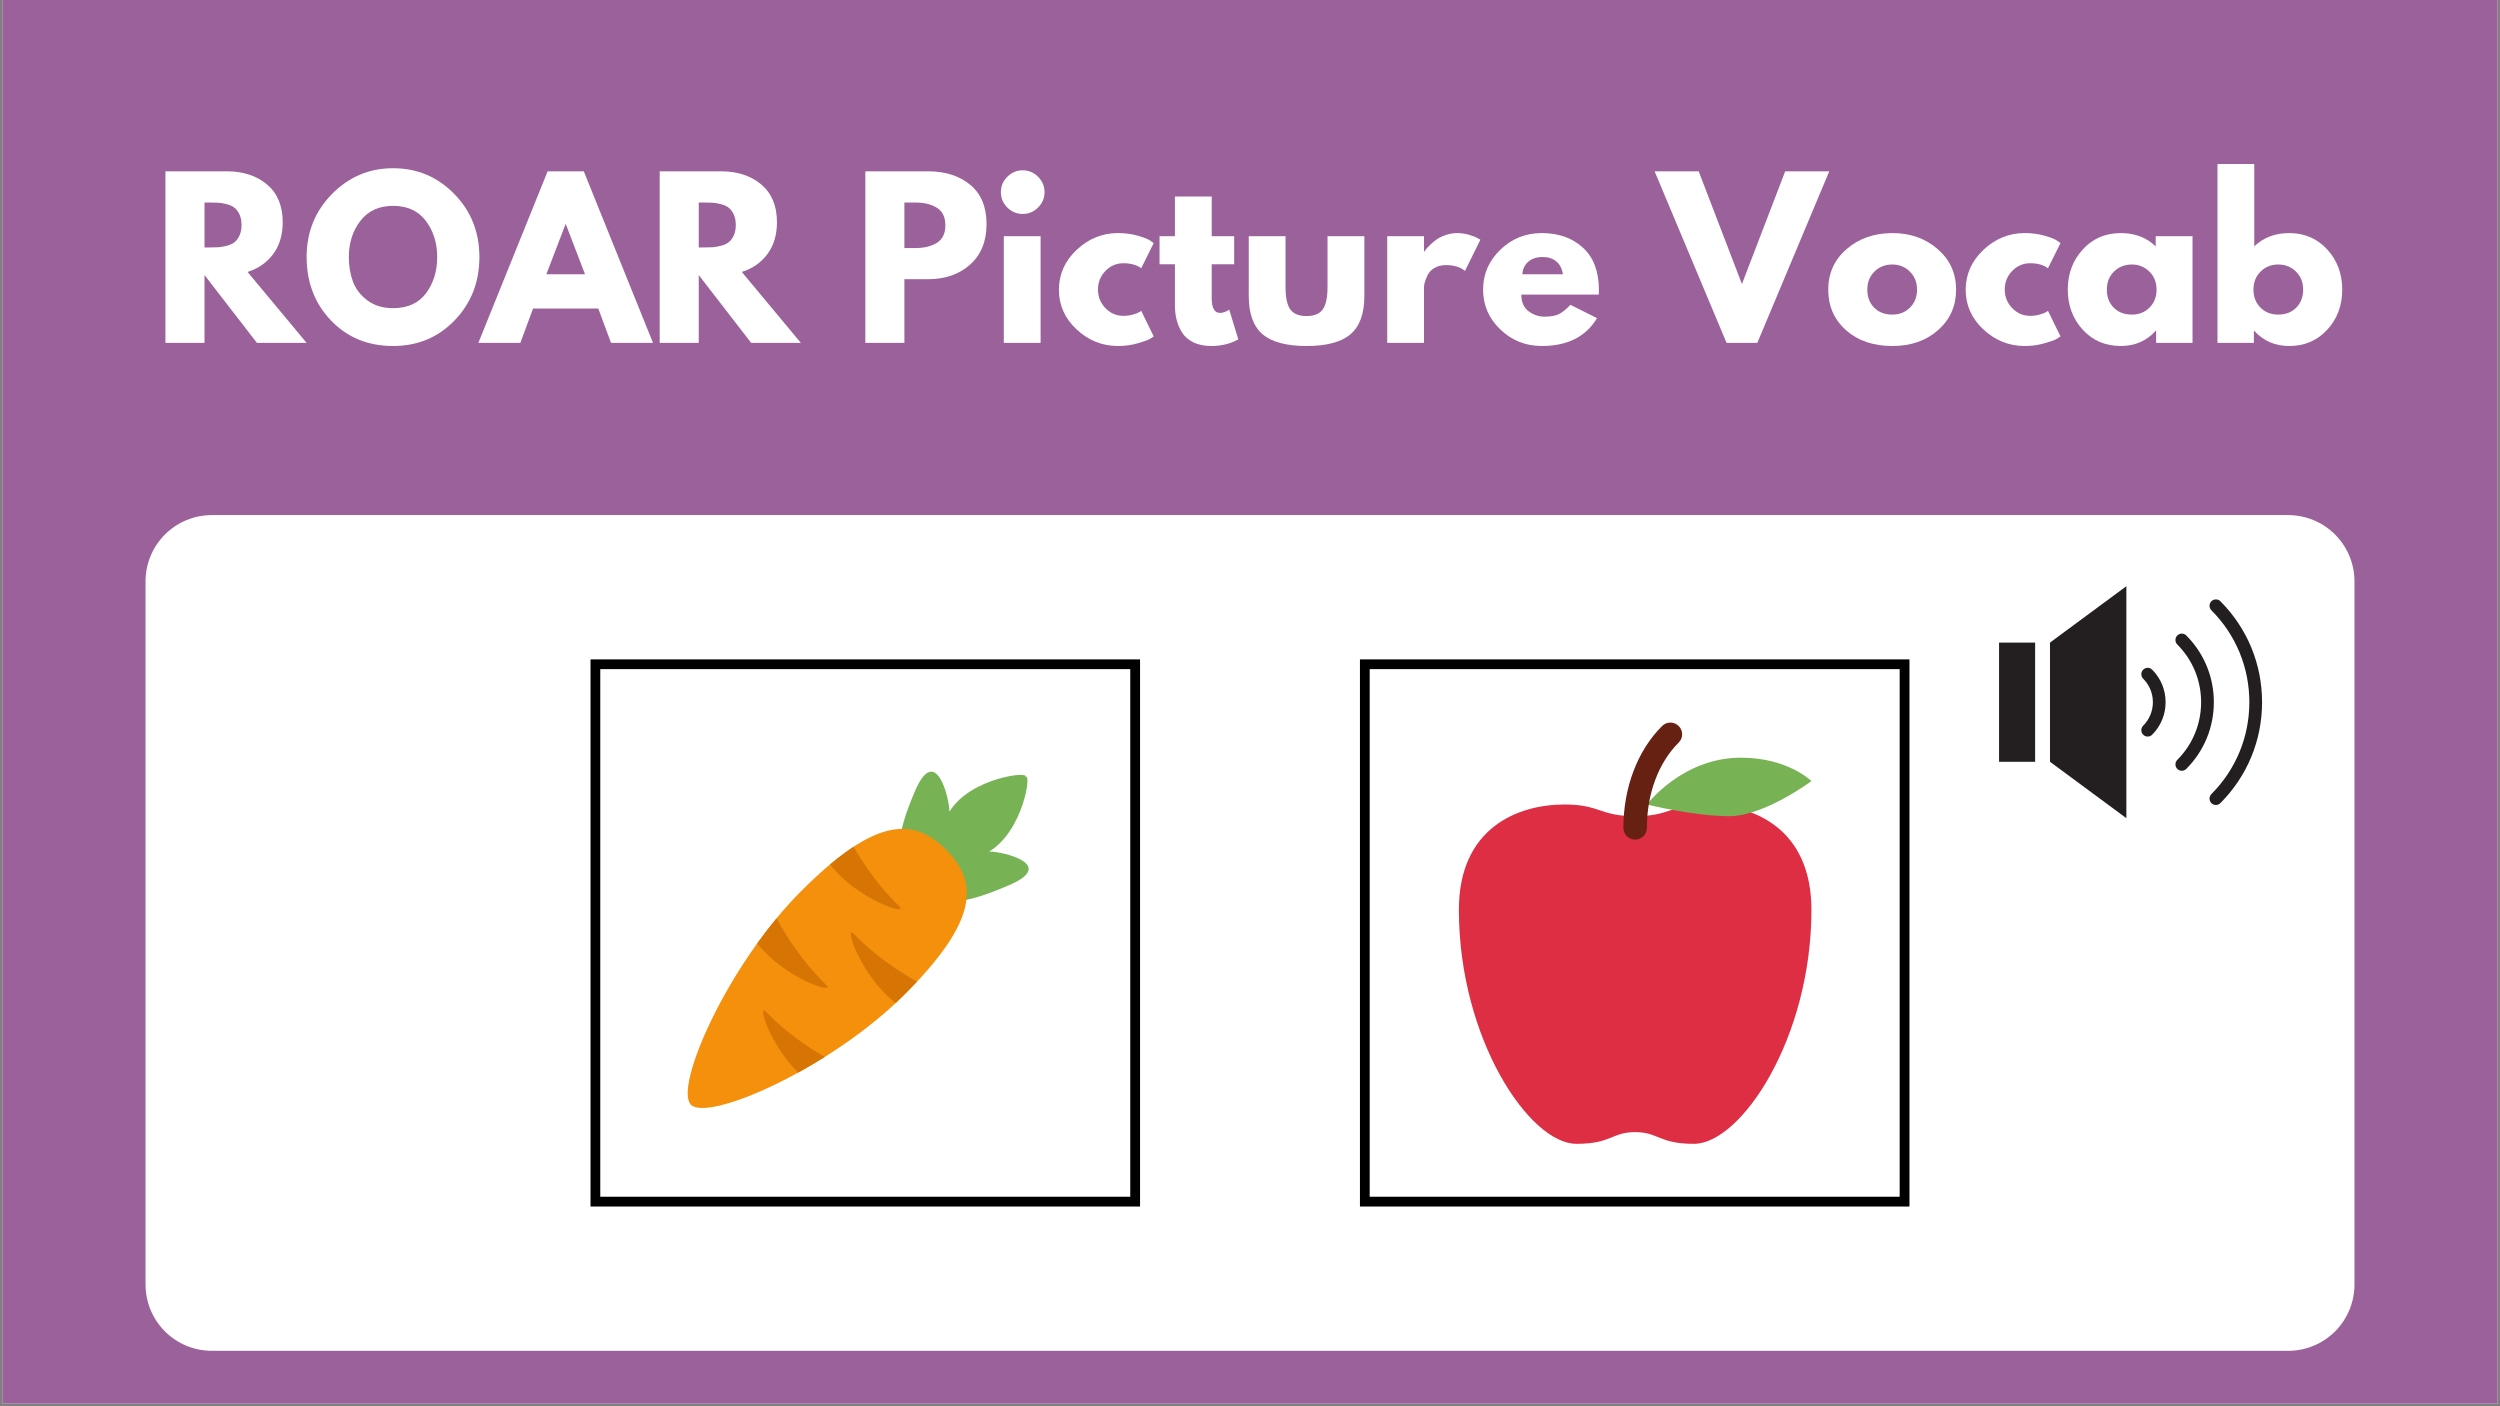 <svg xmlns="http://www.w3.org/2000/svg" xmlns:xlink="http://www.w3.org/1999/xlink" width="1280" zoomAndPan="magnify" viewBox="0 0 960 540" height="720" preserveAspectRatio="xMidYMid meet" version="1.0"><rect x="0" y="0" width="960" height="540" fill="#808080" stroke="none"/><defs><g/><clipPath id="81933df63b"><path d="M 0.887 0 L 959.113 0 L 959.113 539 L 0.887 539 Z M 0.887 0 " clip-rule="nonzero"/></clipPath><clipPath id="61103b97c3"><path d="M 55.883 197.797 L 904.117 197.797 L 904.117 518.715 L 55.883 518.715 Z M 55.883 197.797 " clip-rule="nonzero"/></clipPath><clipPath id="86fc98ab31"><path d="M 81.336 197.797 L 878.664 197.797 C 885.414 197.797 891.887 200.48 896.66 205.254 C 901.434 210.027 904.117 216.5 904.117 223.25 L 904.117 493.262 C 904.117 500.016 901.434 506.488 896.66 511.262 C 891.887 516.035 885.414 518.715 878.664 518.715 L 81.336 518.715 C 74.586 518.715 68.109 516.035 63.34 511.262 C 58.566 506.488 55.883 500.016 55.883 493.262 L 55.883 223.25 C 55.883 216.5 58.566 210.027 63.34 205.254 C 68.109 200.48 74.586 197.797 81.336 197.797 Z M 81.336 197.797 " clip-rule="nonzero"/></clipPath><clipPath id="d5edf60aa5"><path d="M 226.762 253.203 L 437.781 253.203 L 437.781 463.309 L 226.762 463.309 Z M 226.762 253.203 " clip-rule="nonzero"/></clipPath><clipPath id="9ee5827db8"><path d="M 522.219 253.203 L 733.234 253.203 L 733.234 463.309 L 522.219 463.309 Z M 522.219 253.203 " clip-rule="nonzero"/></clipPath><clipPath id="9c52026a94"><path d="M 560 308 L 695.801 308 L 695.801 439.23 L 560 439.23 Z M 560 308 " clip-rule="nonzero"/></clipPath><clipPath id="f1a25b0bc9"><path d="M 632 290 L 695.801 290 L 695.801 314 L 632 314 Z M 632 290 " clip-rule="nonzero"/></clipPath><clipPath id="9d61d23fcd"><path d="M 623 277.02 L 646 277.02 L 646 323 L 623 323 Z M 623 277.02 " clip-rule="nonzero"/></clipPath><clipPath id="5432ead3c4"><path d="M 787 225.098 L 817 225.098 L 817 314.184 L 787 314.184 Z M 787 225.098 " clip-rule="nonzero"/></clipPath><clipPath id="2a549d5b63"><path d="M 767.625 246 L 782 246 L 782 293 L 767.625 293 Z M 767.625 246 " clip-rule="nonzero"/></clipPath><clipPath id="24e7ac65bc"><path d="M 848 230 L 868.688 230 L 868.688 310 L 848 310 Z M 848 230 " clip-rule="nonzero"/></clipPath></defs><g clip-path="url(#81933df63b)"><path fill="#ffffff" d="M 0.887 0 L 959.113 0 L 959.113 539 L 0.887 539 Z M 0.887 0 " fill-opacity="1" fill-rule="nonzero"/><path fill="#9b619a" d="M 0.887 0 L 959.113 0 L 959.113 539 L 0.887 539 Z M 0.887 0 " fill-opacity="1" fill-rule="nonzero"/></g><g clip-path="url(#61103b97c3)"><g clip-path="url(#86fc98ab31)"><path fill="#ffffff" d="M 55.883 197.797 L 904.117 197.797 L 904.117 518.715 L 55.883 518.715 Z M 55.883 197.797 " fill-opacity="1" fill-rule="nonzero"/></g></g><g clip-path="url(#d5edf60aa5)"><path stroke-linecap="butt" transform="matrix(0.943, 0, 0, 0.943, 226.763, 253.205)" fill="none" stroke-linejoin="miter" d="M -0.001 -0.002 L 223.751 -0.002 L 223.751 222.781 L -0.001 222.781 Z M -0.001 -0.002 " stroke="#000000" stroke-width="7.938" stroke-opacity="1" stroke-miterlimit="4"/></g><path fill="#77b255" d="M 379.852 326.984 C 393.082 319.039 396.352 295.836 393.703 298.484 C 396.352 295.836 372.527 298.484 364.586 311.723 C 364.586 306.43 359.293 285.25 351.355 303.781 C 343.41 322.312 346.055 324.957 346.055 330.25 C 346.055 335.547 356.648 335.547 356.648 335.547 C 356.648 335.547 356.18 345.668 361.477 345.668 C 366.77 345.668 368.953 347.852 387.48 339.91 C 406.012 331.965 385.145 326.984 379.852 326.984 Z M 379.852 326.984 " fill-opacity="1" fill-rule="nonzero"/><path fill="#f4900c" d="M 347.379 381.867 C 318.871 410.375 271.938 430.84 265.32 424.219 C 258.699 417.602 279.168 370.668 307.668 342.16 C 336.176 313.652 350.832 313.852 363.262 326.277 C 375.688 338.703 375.887 353.359 347.379 381.867 Z M 347.379 381.867 " fill-opacity="1" fill-rule="nonzero"/><path fill="#d67503" d="M 345.332 348.051 C 341.691 344.41 334.961 337.621 327.766 325.191 C 324.945 327.031 321.949 329.273 318.746 331.957 C 329.242 345.484 349.148 351.863 345.332 348.051 Z M 317.309 378.266 C 313.414 374.371 305.965 366.848 298.199 352.637 C 295.625 355.754 293.148 358.977 290.785 362.258 C 301.293 375.727 321.113 382.07 317.309 378.266 Z M 352.129 376.953 C 338.723 369.438 331.578 362.316 327.789 358.531 C 323.969 354.703 330.379 374.684 343.949 385.164 C 345.113 384.078 350.637 378.547 352.129 376.953 Z M 306.52 411.859 C 309.871 410.016 313.273 408.02 316.684 405.879 C 304.43 398.75 297.707 392.094 294.094 388.48 C 290.645 385.023 295.539 401.008 306.52 411.859 Z M 306.52 411.859 " fill-opacity="1" fill-rule="nonzero"/><g clip-path="url(#9ee5827db8)"><path stroke-linecap="butt" transform="matrix(0.943, 0, 0, 0.943, 522.219, 253.205)" fill="none" stroke-linejoin="miter" d="M 0 -0.002 L 223.748 -0.002 L 223.748 222.781 L 0 222.781 Z M 0 -0.002 " stroke="#000000" stroke-width="7.938" stroke-opacity="1" stroke-miterlimit="4"/></g><g clip-path="url(#9c52026a94)"><path fill="#dd2e44" d="M 654.973 308.922 C 641.434 308.922 641.434 313.414 627.898 313.414 C 614.359 313.414 614.359 308.922 600.824 308.922 C 582.773 308.922 560.211 317.906 560.211 349.363 C 560.211 398.789 587.285 439.23 605.336 439.23 C 618.871 439.23 618.871 434.738 627.898 434.738 C 636.922 434.738 636.922 439.23 650.461 439.23 C 668.512 439.23 695.586 398.789 695.586 349.363 C 695.586 317.902 673.023 308.922 654.973 308.922 Z M 654.973 308.922 " fill-opacity="1" fill-rule="nonzero"/></g><g clip-path="url(#f1a25b0bc9)"><path fill="#77b255" d="M 632.41 308.922 C 632.41 308.922 645.949 290.949 668.512 290.949 C 686.559 290.949 695.586 299.934 695.586 299.934 C 695.586 299.934 677.535 313.414 663.996 313.414 C 650.461 313.414 632.41 308.922 632.41 308.922 Z M 632.41 308.922 " fill-opacity="1" fill-rule="nonzero"/></g><g clip-path="url(#9d61d23fcd)"><path fill="#662113" d="M 627.898 322.402 C 625.406 322.402 623.387 320.387 623.387 317.906 C 623.387 302.445 628.801 288.184 638.246 278.785 C 640.008 277.027 642.859 277.027 644.625 278.785 C 646.391 280.539 646.391 283.387 644.625 285.137 C 636.859 292.867 632.41 304.809 632.41 317.906 C 632.41 320.387 630.387 322.402 627.898 322.402 Z M 627.898 322.402 " fill-opacity="1" fill-rule="nonzero"/></g><g clip-path="url(#5432ead3c4)"><path fill="#231f20" d="M 787.195 292.523 L 816.527 314.184 L 816.527 225.098 L 787.195 246.754 Z M 787.195 292.523 " fill-opacity="1" fill-rule="nonzero"/></g><g clip-path="url(#2a549d5b63)"><path fill="#231f20" d="M 767.637 246.754 L 781.488 246.754 L 781.488 292.523 L 767.637 292.523 Z M 767.637 246.754 " fill-opacity="1" fill-rule="nonzero"/></g><path fill="#231f20" d="M 822.984 257.16 C 822.027 258.117 822.027 259.668 822.984 260.625 C 825.383 263.035 826.707 266.234 826.707 269.641 C 826.707 273.043 825.383 276.246 822.984 278.656 C 822.027 279.613 822.027 281.164 822.984 282.121 C 823.461 282.602 824.086 282.84 824.711 282.84 C 825.336 282.84 825.961 282.602 826.441 282.121 C 829.766 278.785 831.594 274.355 831.594 269.641 C 831.594 264.926 829.766 260.492 826.441 257.16 C 825.484 256.203 823.938 256.199 822.984 257.16 Z M 822.984 257.16 " fill-opacity="1" fill-rule="nonzero"/><path fill="#231f20" d="M 839.543 244.02 C 838.586 243.062 837.039 243.062 836.086 244.02 C 835.129 244.977 835.129 246.527 836.082 247.484 C 841.98 253.41 845.227 261.277 845.227 269.641 C 845.227 278.004 841.98 285.871 836.082 291.793 C 835.129 292.75 835.129 294.301 836.086 295.258 C 836.562 295.738 837.188 295.977 837.812 295.977 C 838.438 295.977 839.062 295.738 839.543 295.258 C 846.359 288.41 850.117 279.312 850.117 269.641 C 850.117 259.969 846.359 250.867 839.543 244.02 Z M 839.543 244.02 " fill-opacity="1" fill-rule="nonzero"/><g clip-path="url(#24e7ac65bc)"><path fill="#231f20" d="M 852.633 230.887 C 851.676 229.93 850.129 229.93 849.176 230.887 C 848.219 231.844 848.219 233.395 849.176 234.352 C 858.57 243.777 863.746 256.309 863.746 269.641 C 863.746 282.969 858.57 295.5 849.172 304.926 C 848.219 305.887 848.219 307.438 849.172 308.395 C 849.652 308.875 850.277 309.113 850.902 309.113 C 851.527 309.113 852.152 308.875 852.629 308.395 C 862.953 298.039 868.637 284.277 868.637 269.641 C 868.637 255 862.953 241.238 852.633 230.887 Z M 852.633 230.887 " fill-opacity="1" fill-rule="nonzero"/></g><g fill="#ffffff" fill-opacity="1"><g transform="translate(58.733, 131.66)"><g><path d="M 4.797 -65.875 L 28.344 -65.875 C 34.676 -65.875 39.836 -64.18 43.828 -60.797 C 47.828 -57.422 49.828 -52.594 49.828 -46.312 C 49.828 -41.469 48.613 -37.406 46.188 -34.125 C 43.77 -30.852 40.484 -28.555 36.328 -27.234 L 59 0 L 39.922 0 L 19.797 -26.031 L 19.797 0 L 4.797 0 Z M 19.797 -36.641 L 21.562 -36.641 C 22.945 -36.641 24.117 -36.664 25.078 -36.719 C 26.035 -36.781 27.125 -36.969 28.344 -37.281 C 29.57 -37.602 30.555 -38.055 31.297 -38.641 C 32.047 -39.223 32.688 -40.07 33.219 -41.188 C 33.75 -42.312 34.016 -43.672 34.016 -45.266 C 34.016 -46.867 33.75 -48.227 33.219 -49.344 C 32.688 -50.457 32.047 -51.305 31.297 -51.891 C 30.555 -52.484 29.57 -52.938 28.344 -53.25 C 27.125 -53.57 26.035 -53.758 25.078 -53.812 C 24.117 -53.863 22.945 -53.891 21.562 -53.891 L 19.797 -53.891 Z M 19.797 -36.641 "/></g></g></g><g fill="#ffffff" fill-opacity="1"><g transform="translate(115.902, 131.66)"><g><path d="M 1.844 -32.969 C 1.844 -42.5 5.086 -50.562 11.578 -57.156 C 18.066 -63.758 25.891 -67.062 35.047 -67.062 C 44.254 -67.062 52.078 -63.773 58.516 -57.203 C 64.961 -50.629 68.188 -42.551 68.188 -32.969 C 68.188 -23.344 65.02 -15.238 58.688 -8.656 C 52.352 -2.082 44.473 1.203 35.047 1.203 C 25.41 1.203 17.469 -2.055 11.219 -8.578 C 4.969 -15.098 1.844 -23.227 1.844 -32.969 Z M 18.047 -32.969 C 18.047 -29.508 18.578 -26.359 19.641 -23.516 C 20.703 -20.672 22.562 -18.258 25.219 -16.281 C 27.883 -14.312 31.16 -13.328 35.047 -13.328 C 40.641 -13.328 44.859 -15.242 47.703 -19.078 C 50.555 -22.91 51.984 -27.539 51.984 -32.969 C 51.984 -38.352 50.531 -42.973 47.625 -46.828 C 44.727 -50.68 40.535 -52.609 35.047 -52.609 C 29.617 -52.609 25.426 -50.68 22.469 -46.828 C 19.52 -42.973 18.047 -38.352 18.047 -32.969 Z M 18.047 -32.969 "/></g></g></g><g fill="#ffffff" fill-opacity="1"><g transform="translate(185.926, 131.66)"><g><path d="M 38.25 -65.875 L 64.828 0 L 48.703 0 L 43.828 -13.172 L 18.766 -13.172 L 13.891 0 L -2.234 0 L 24.359 -65.875 Z M 38.719 -26.344 L 31.375 -45.516 L 31.219 -45.516 L 23.875 -26.344 Z M 38.719 -26.344 "/></g></g></g><g fill="#ffffff" fill-opacity="1"><g transform="translate(248.524, 131.66)"><g><path d="M 4.797 -65.875 L 28.344 -65.875 C 34.676 -65.875 39.836 -64.18 43.828 -60.797 C 47.828 -57.422 49.828 -52.594 49.828 -46.312 C 49.828 -41.469 48.613 -37.406 46.188 -34.125 C 43.77 -30.852 40.484 -28.555 36.328 -27.234 L 59 0 L 39.922 0 L 19.797 -26.031 L 19.797 0 L 4.797 0 Z M 19.797 -36.641 L 21.562 -36.641 C 22.945 -36.641 24.117 -36.664 25.078 -36.719 C 26.035 -36.781 27.125 -36.969 28.344 -37.281 C 29.57 -37.602 30.555 -38.055 31.297 -38.641 C 32.047 -39.223 32.688 -40.07 33.219 -41.188 C 33.75 -42.312 34.016 -43.672 34.016 -45.266 C 34.016 -46.867 33.75 -48.227 33.219 -49.344 C 32.688 -50.457 32.047 -51.305 31.297 -51.891 C 30.555 -52.484 29.57 -52.938 28.344 -53.25 C 27.125 -53.57 26.035 -53.758 25.078 -53.812 C 24.117 -53.863 22.945 -53.891 21.562 -53.891 L 19.797 -53.891 Z M 19.797 -36.641 "/></g></g></g><g fill="#ffffff" fill-opacity="1"><g transform="translate(305.692, 131.66)"><g/></g></g><g fill="#ffffff" fill-opacity="1"><g transform="translate(327.49, 131.66)"><g><path d="M 4.797 -65.875 L 28.828 -65.875 C 35.535 -65.875 40.961 -64.141 45.109 -60.672 C 49.266 -57.211 51.344 -52.18 51.344 -45.578 C 51.344 -38.984 49.238 -33.812 45.031 -30.062 C 40.82 -26.312 35.422 -24.438 28.828 -24.438 L 19.797 -24.438 L 19.797 0 L 4.797 0 Z M 19.797 -36.406 L 24.031 -36.406 C 27.383 -36.406 30.141 -37.082 32.297 -38.438 C 34.453 -39.801 35.531 -42.023 35.531 -45.109 C 35.531 -48.254 34.453 -50.504 32.297 -51.859 C 30.141 -53.211 27.383 -53.891 24.031 -53.891 L 19.797 -53.891 Z M 19.797 -36.406 "/></g></g></g><g fill="#ffffff" fill-opacity="1"><g transform="translate(380.666, 131.66)"><g><path d="M 6.141 -63.781 C 7.797 -65.438 9.766 -66.266 12.047 -66.266 C 14.336 -66.266 16.305 -65.438 17.953 -63.781 C 19.609 -62.133 20.438 -60.164 20.438 -57.875 C 20.438 -55.594 19.609 -53.625 17.953 -51.969 C 16.305 -50.32 14.336 -49.5 12.047 -49.5 C 9.766 -49.5 7.797 -50.32 6.141 -51.969 C 4.492 -53.625 3.672 -55.594 3.672 -57.875 C 3.672 -60.164 4.492 -62.133 6.141 -63.781 Z M 4.797 -40.953 L 4.797 0 L 18.922 0 L 18.922 -40.953 Z M 4.797 -40.953 "/></g></g></g><g fill="#ffffff" fill-opacity="1"><g transform="translate(404.779, 131.66)"><g><path d="M 26.594 -30.578 C 23.926 -30.578 21.633 -29.594 19.719 -27.625 C 17.801 -25.656 16.844 -23.285 16.844 -20.516 C 16.844 -17.691 17.801 -15.297 19.719 -13.328 C 21.633 -11.359 23.926 -10.375 26.594 -10.375 C 27.863 -10.375 29.07 -10.535 30.219 -10.859 C 31.363 -11.18 32.203 -11.5 32.734 -11.812 L 33.453 -12.297 L 38.25 -2.469 C 37.875 -2.207 37.352 -1.875 36.688 -1.469 C 36.02 -1.07 34.5 -0.531 32.125 0.156 C 29.758 0.852 27.223 1.203 24.516 1.203 C 18.492 1.203 13.207 -0.91 8.656 -5.141 C 4.113 -9.379 1.844 -14.453 1.844 -20.359 C 1.844 -26.316 4.113 -31.438 8.656 -35.719 C 13.207 -40.008 18.492 -42.156 24.516 -42.156 C 27.223 -42.156 29.723 -41.832 32.016 -41.188 C 34.305 -40.551 35.93 -39.914 36.891 -39.281 L 38.25 -38.328 L 33.453 -28.656 C 31.691 -29.938 29.406 -30.578 26.594 -30.578 Z M 26.594 -30.578 "/></g></g></g><g fill="#ffffff" fill-opacity="1"><g transform="translate(443.983, 131.66)"><g><path d="M 7.188 -40.953 L 7.188 -56.203 L 21.312 -56.203 L 21.312 -40.953 L 29.938 -40.953 L 29.938 -30.188 L 21.312 -30.188 L 21.312 -17.172 C 21.312 -13.391 22.379 -11.5 24.516 -11.5 C 25.047 -11.5 25.602 -11.602 26.188 -11.812 C 26.77 -12.031 27.223 -12.242 27.547 -12.453 L 28.031 -12.781 L 31.531 -1.359 C 28.5 0.348 25.039 1.203 21.156 1.203 C 18.5 1.203 16.211 0.738 14.297 -0.188 C 12.379 -1.125 10.926 -2.379 9.938 -3.953 C 8.957 -5.523 8.254 -7.176 7.828 -8.906 C 7.398 -10.633 7.188 -12.484 7.188 -14.453 L 7.188 -30.188 L 1.281 -30.188 L 1.281 -40.953 Z M 7.188 -40.953 "/></g></g></g><g fill="#ffffff" fill-opacity="1"><g transform="translate(475.521, 131.66)"><g><path d="M 18.125 -40.953 L 18.125 -21.484 C 18.125 -17.43 18.734 -14.551 19.953 -12.844 C 21.18 -11.145 23.258 -10.297 26.188 -10.297 C 29.113 -10.297 31.188 -11.145 32.406 -12.844 C 33.633 -14.551 34.25 -17.43 34.25 -21.484 L 34.25 -40.953 L 48.391 -40.953 L 48.391 -18.047 C 48.391 -11.234 46.617 -6.32 43.078 -3.312 C 39.535 -0.301 33.906 1.203 26.188 1.203 C 18.469 1.203 12.836 -0.301 9.297 -3.312 C 5.766 -6.32 4 -11.234 4 -18.047 L 4 -40.953 Z M 18.125 -40.953 "/></g></g></g><g fill="#ffffff" fill-opacity="1"><g transform="translate(527.899, 131.66)"><g><path d="M 4.797 0 L 4.797 -40.953 L 18.922 -40.953 L 18.922 -35.047 L 19.078 -35.047 C 19.191 -35.266 19.367 -35.531 19.609 -35.844 C 19.848 -36.164 20.363 -36.723 21.156 -37.516 C 21.957 -38.316 22.812 -39.035 23.719 -39.672 C 24.625 -40.316 25.789 -40.891 27.219 -41.391 C 28.656 -41.898 30.125 -42.156 31.625 -42.156 C 33.164 -42.156 34.68 -41.941 36.172 -41.516 C 37.66 -41.086 38.75 -40.66 39.438 -40.234 L 40.562 -39.609 L 34.656 -27.625 C 32.895 -29.113 30.445 -29.859 27.312 -29.859 C 25.602 -29.859 24.133 -29.484 22.906 -28.734 C 21.688 -27.992 20.82 -27.094 20.312 -26.031 C 19.812 -24.969 19.453 -24.062 19.234 -23.312 C 19.023 -22.57 18.922 -21.988 18.922 -21.562 L 18.922 0 Z M 4.797 0 "/></g></g></g><g fill="#ffffff" fill-opacity="1"><g transform="translate(567.662, 131.66)"><g><path d="M 46.234 -18.531 L 16.531 -18.531 C 16.531 -15.656 17.457 -13.523 19.312 -12.141 C 21.176 -10.754 23.203 -10.062 25.391 -10.062 C 27.68 -10.062 29.488 -10.363 30.812 -10.969 C 32.145 -11.582 33.664 -12.797 35.375 -14.609 L 45.594 -9.5 C 41.332 -2.363 34.254 1.203 24.359 1.203 C 18.18 1.203 12.883 -0.91 8.469 -5.141 C 4.051 -9.379 1.844 -14.477 1.844 -20.438 C 1.844 -26.395 4.051 -31.504 8.469 -35.766 C 12.883 -40.023 18.18 -42.156 24.359 -42.156 C 30.848 -42.156 36.129 -40.281 40.203 -36.531 C 44.273 -32.781 46.312 -27.414 46.312 -20.438 C 46.312 -19.477 46.285 -18.844 46.234 -18.531 Z M 16.922 -26.344 L 32.5 -26.344 C 32.176 -28.477 31.336 -30.113 29.984 -31.25 C 28.629 -32.395 26.883 -32.969 24.75 -32.969 C 22.406 -32.969 20.539 -32.352 19.156 -31.125 C 17.781 -29.906 17.035 -28.312 16.922 -26.344 Z M 16.922 -26.344 "/></g></g></g><g fill="#ffffff" fill-opacity="1"><g transform="translate(615.808, 131.66)"><g/></g></g><g fill="#ffffff" fill-opacity="1"><g transform="translate(637.605, 131.66)"><g><path d="M 25.391 0 L -2.234 -65.875 L 14.688 -65.875 L 31.297 -22.594 L 47.906 -65.875 L 64.828 -65.875 L 37.203 0 Z M 25.391 0 "/></g></g></g><g fill="#ffffff" fill-opacity="1"><g transform="translate(700.203, 131.66)"><g><path d="M 8.656 -4.859 C 4.113 -8.91 1.844 -14.102 1.844 -20.438 C 1.844 -26.77 4.207 -31.973 8.938 -36.047 C 13.676 -40.117 19.535 -42.156 26.516 -42.156 C 33.379 -42.156 39.164 -40.102 43.875 -36 C 48.582 -31.906 50.938 -26.719 50.938 -20.438 C 50.938 -14.156 48.633 -8.977 44.031 -4.906 C 39.426 -0.832 33.586 1.203 26.516 1.203 C 19.16 1.203 13.207 -0.816 8.656 -4.859 Z M 19.594 -27.375 C 17.758 -25.57 16.844 -23.258 16.844 -20.438 C 16.844 -17.613 17.719 -15.312 19.469 -13.531 C 21.227 -11.75 23.547 -10.859 26.422 -10.859 C 29.191 -10.859 31.469 -11.758 33.25 -13.562 C 35.039 -15.375 35.938 -17.664 35.938 -20.438 C 35.938 -23.258 35.016 -25.57 33.172 -27.375 C 31.336 -29.188 29.086 -30.094 26.422 -30.094 C 23.711 -30.094 21.438 -29.188 19.594 -27.375 Z M 19.594 -27.375 "/></g></g></g><g fill="#ffffff" fill-opacity="1"><g transform="translate(752.98, 131.66)"><g><path d="M 26.594 -30.578 C 23.926 -30.578 21.633 -29.594 19.719 -27.625 C 17.801 -25.656 16.844 -23.285 16.844 -20.516 C 16.844 -17.691 17.801 -15.297 19.719 -13.328 C 21.633 -11.359 23.926 -10.375 26.594 -10.375 C 27.863 -10.375 29.07 -10.535 30.219 -10.859 C 31.363 -11.18 32.203 -11.5 32.734 -11.812 L 33.453 -12.297 L 38.25 -2.469 C 37.875 -2.207 37.352 -1.875 36.688 -1.469 C 36.02 -1.07 34.5 -0.531 32.125 0.156 C 29.758 0.852 27.223 1.203 24.516 1.203 C 18.492 1.203 13.207 -0.91 8.656 -5.141 C 4.113 -9.379 1.844 -14.453 1.844 -20.359 C 1.844 -26.316 4.113 -31.438 8.656 -35.719 C 13.207 -40.008 18.492 -42.156 24.516 -42.156 C 27.223 -42.156 29.723 -41.832 32.016 -41.188 C 34.305 -40.551 35.93 -39.914 36.891 -39.281 L 38.25 -38.328 L 33.453 -28.656 C 31.691 -29.938 29.406 -30.578 26.594 -30.578 Z M 26.594 -30.578 "/></g></g></g><g fill="#ffffff" fill-opacity="1"><g transform="translate(792.184, 131.66)"><g><path d="M 7.578 -5.062 C 3.754 -9.25 1.844 -14.375 1.844 -20.438 C 1.844 -26.508 3.754 -31.645 7.578 -35.844 C 11.41 -40.051 16.285 -42.156 22.203 -42.156 C 27.629 -42.156 32.098 -40.453 35.609 -37.047 L 35.609 -40.953 L 49.75 -40.953 L 49.75 0 L 35.766 0 L 35.766 -4.625 L 35.609 -4.625 C 32.098 -0.738 27.629 1.203 22.203 1.203 C 16.285 1.203 11.41 -0.883 7.578 -5.062 Z M 19.594 -27.375 C 17.758 -25.57 16.844 -23.258 16.844 -20.438 C 16.844 -17.613 17.719 -15.312 19.469 -13.531 C 21.227 -11.75 23.547 -10.859 26.422 -10.859 C 29.191 -10.859 31.469 -11.758 33.25 -13.562 C 35.039 -15.375 35.938 -17.664 35.938 -20.438 C 35.938 -23.258 35.016 -25.57 33.172 -27.375 C 31.336 -29.188 29.086 -30.094 26.422 -30.094 C 23.711 -30.094 21.438 -29.188 19.594 -27.375 Z M 19.594 -27.375 "/></g></g></g><g fill="#ffffff" fill-opacity="1"><g transform="translate(846.718, 131.66)"><g><path d="M 46.953 -35.844 C 50.785 -31.645 52.703 -26.508 52.703 -20.438 C 52.703 -14.375 50.785 -9.25 46.953 -5.062 C 43.117 -0.883 38.25 1.203 32.344 1.203 C 26.906 1.203 22.43 -0.738 18.922 -4.625 L 18.766 -4.625 L 18.766 0 L 4.797 0 L 4.797 -68.672 L 18.922 -68.672 L 18.922 -37.047 C 22.43 -40.453 26.906 -42.156 32.344 -42.156 C 38.25 -42.156 43.117 -40.051 46.953 -35.844 Z M 35.047 -13.531 C 36.805 -15.312 37.688 -17.613 37.688 -20.438 C 37.688 -23.258 36.766 -25.57 34.922 -27.375 C 33.086 -29.188 30.816 -30.094 28.109 -30.094 C 25.441 -30.094 23.191 -29.188 21.359 -27.375 C 19.523 -25.57 18.609 -23.258 18.609 -20.438 C 18.609 -17.664 19.5 -15.375 21.281 -13.562 C 23.062 -11.758 25.336 -10.859 28.109 -10.859 C 30.984 -10.859 33.297 -11.75 35.047 -13.531 Z M 35.047 -13.531 "/></g></g></g></svg>
